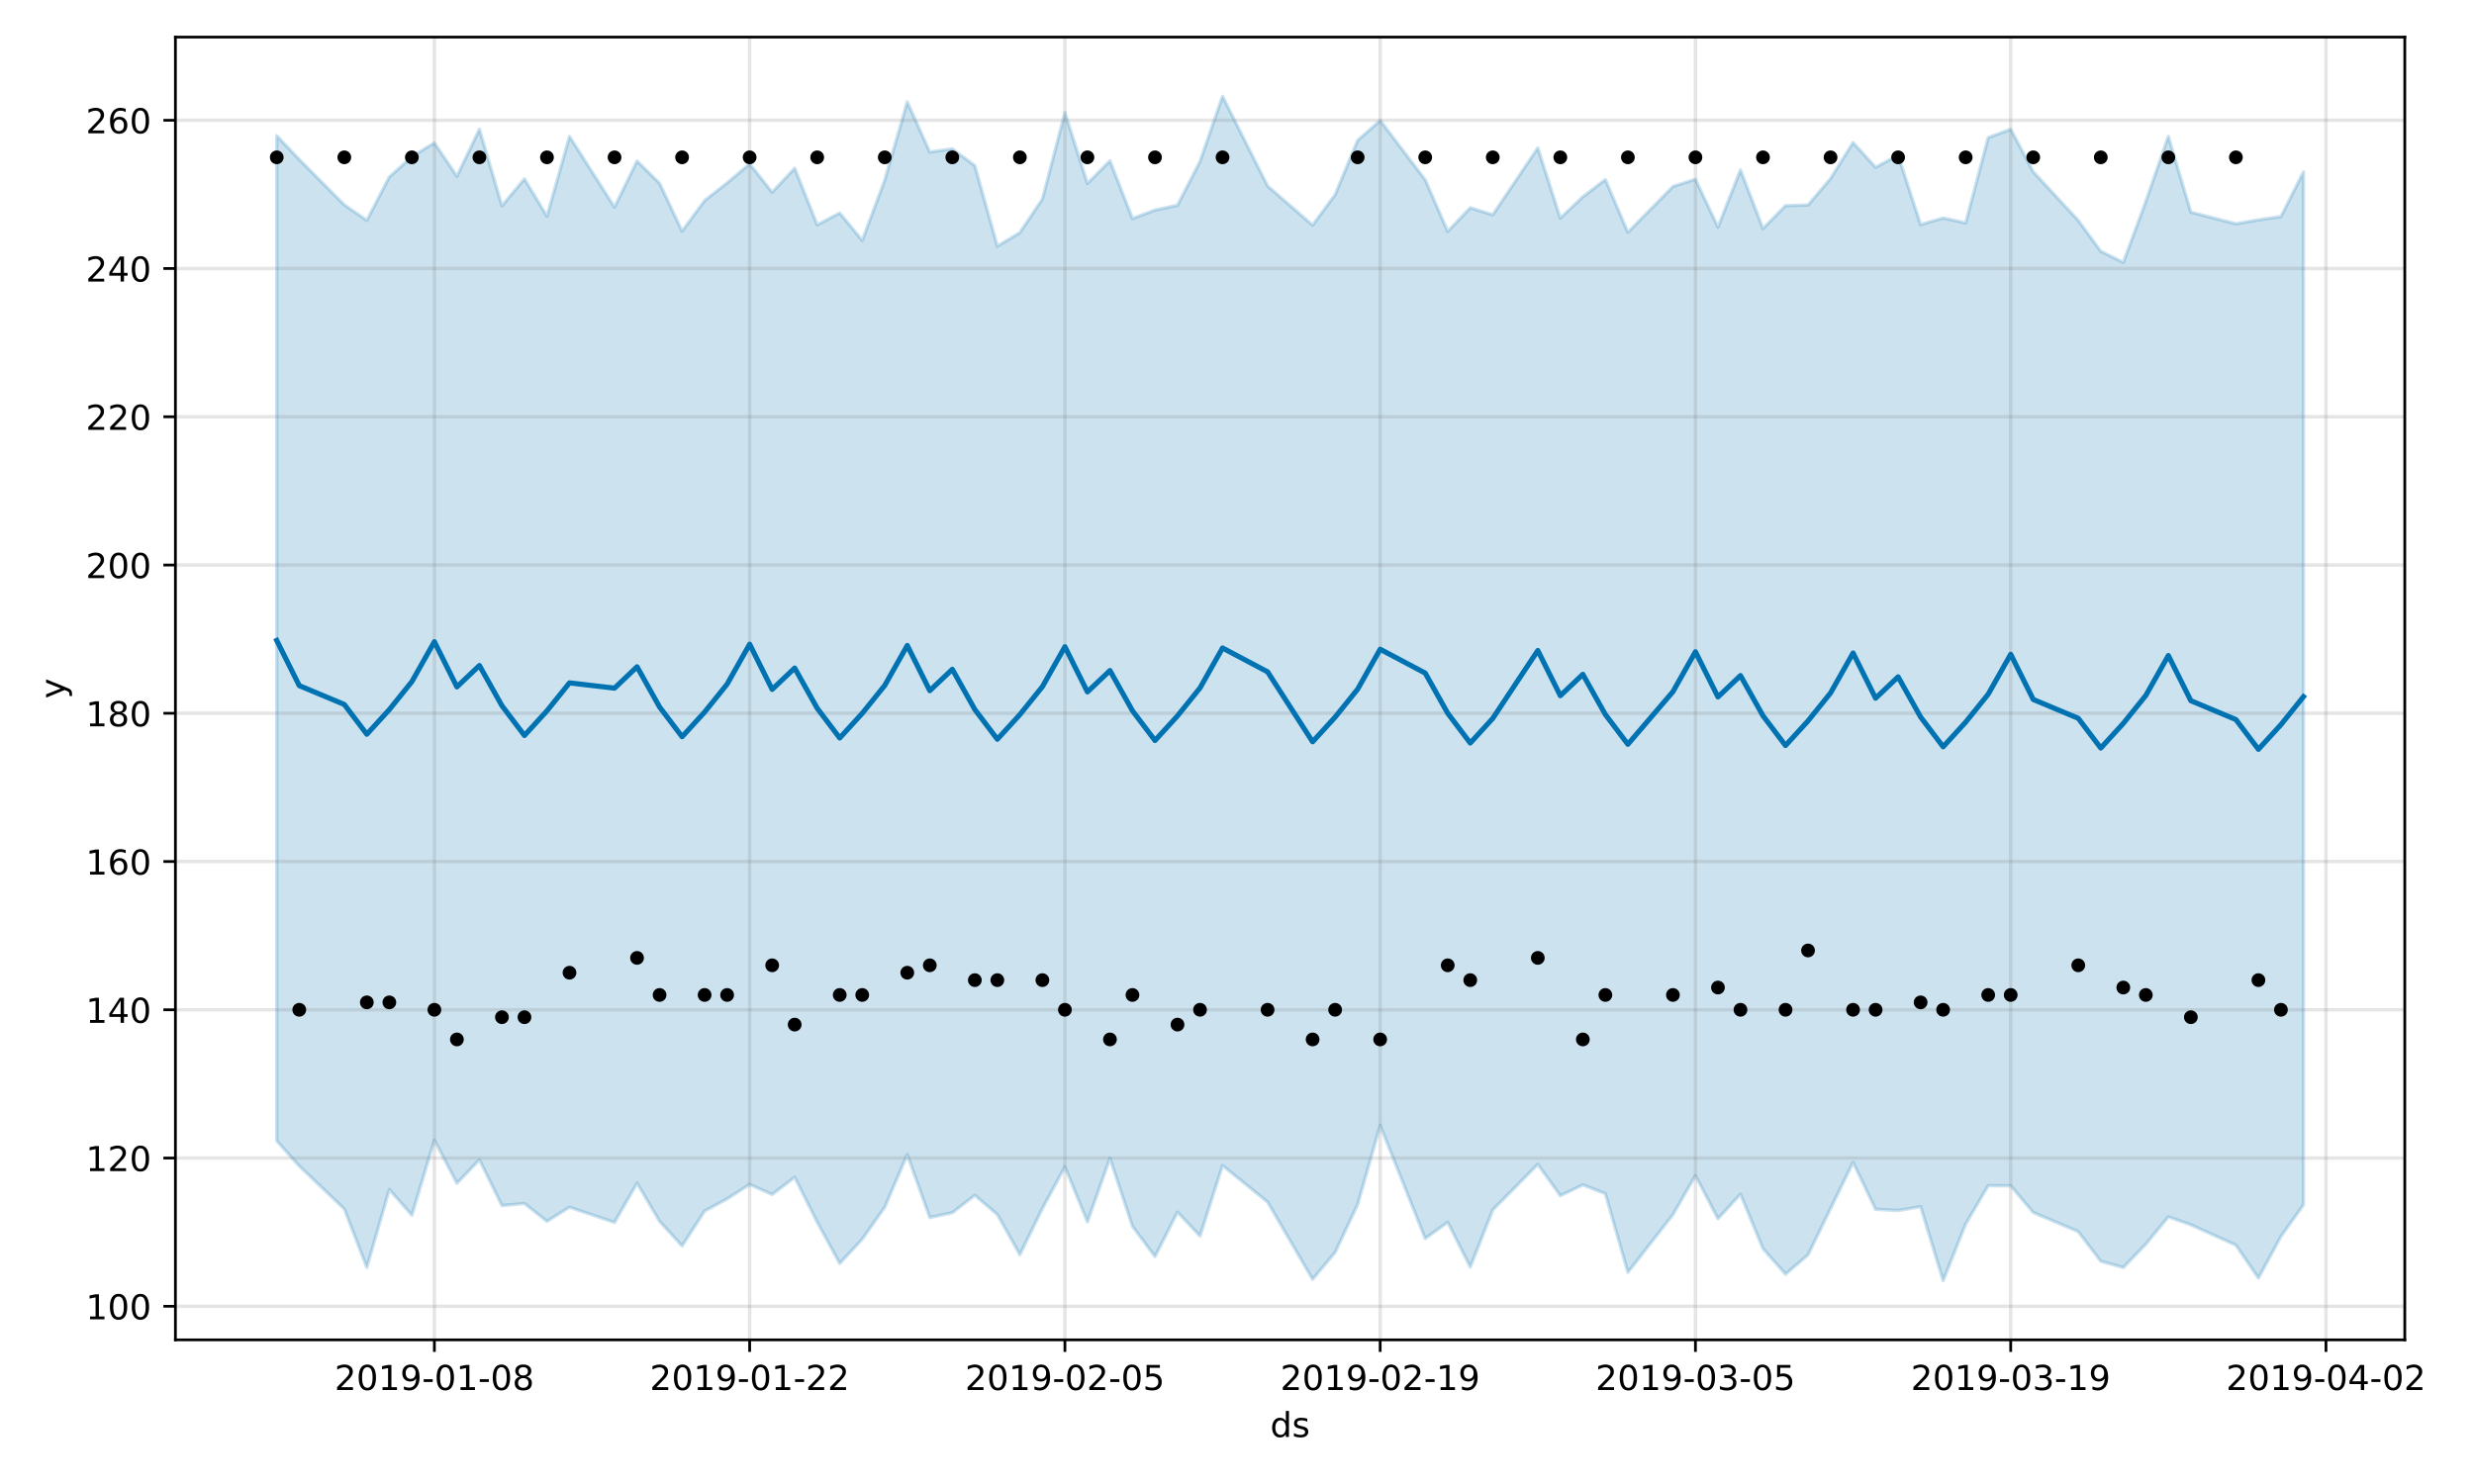 <?xml version="1.0" encoding="utf-8" standalone="no"?>
<!DOCTYPE svg PUBLIC "-//W3C//DTD SVG 1.1//EN"
  "http://www.w3.org/Graphics/SVG/1.1/DTD/svg11.dtd">
<!-- Created with matplotlib (https://matplotlib.org/) -->
<svg height="432pt" version="1.1" viewBox="0 0 720 432" width="720pt" xmlns="http://www.w3.org/2000/svg" xmlns:xlink="http://www.w3.org/1999/xlink">
 <defs>
  <style type="text/css">
*{stroke-linecap:butt;stroke-linejoin:round;}
  </style>
 </defs>
 <g id="figure_1">
  <g id="patch_1">
   <path d="M 0 432 
L 720 432 
L 720 0 
L 0 0 
z
" style="fill:#ffffff;"/>
  </g>
  <g id="axes_1">
   <g id="patch_2">
    <path d="M 51.05 390.04 
L 699.857 390.04 
L 699.857 10.8 
L 51.05 10.8 
z
" style="fill:#ffffff;"/>
   </g>
   <g id="PolyCollection_1">
    <defs>
     <path d="M 80.541 -392.495 
L 80.541 -99.893 
L 87.095 -92.545 
L 100.202 -80.066 
L 106.756 -63.06 
L 113.309 -85.729 
L 119.863 -78.26 
L 126.417 -100.1 
L 132.97 -87.547 
L 139.524 -94.365 
L 146.077 -81.045 
L 152.631 -81.657 
L 159.185 -76.457 
L 165.738 -80.578 
L 178.845 -76.141 
L 185.399 -87.583 
L 191.953 -76.481 
L 198.506 -69.295 
L 205.06 -79.455 
L 211.613 -83.002 
L 218.167 -87.207 
L 224.721 -84.283 
L 231.274 -89.284 
L 237.828 -76.233 
L 244.381 -64.208 
L 250.935 -71.266 
L 257.489 -80.587 
L 264.042 -95.9 
L 270.596 -77.565 
L 277.15 -78.978 
L 283.703 -84.048 
L 290.257 -78.44 
L 296.81 -66.756 
L 303.364 -80.203 
L 309.918 -92.337 
L 316.471 -76.326 
L 323.025 -94.825 
L 329.578 -75.013 
L 336.132 -66.214 
L 342.686 -79.136 
L 349.239 -72.193 
L 355.793 -92.711 
L 368.9 -82.081 
L 382.007 -59.584 
L 388.561 -67.42 
L 395.114 -81.375 
L 401.668 -104.381 
L 414.775 -71.479 
L 421.329 -76.189 
L 427.883 -63.154 
L 434.436 -79.779 
L 447.543 -93.043 
L 454.097 -83.931 
L 460.651 -87.073 
L 467.204 -84.515 
L 473.758 -61.613 
L 486.865 -78.402 
L 493.419 -89.785 
L 499.972 -77.213 
L 506.526 -84.372 
L 513.079 -68.492 
L 519.633 -61.089 
L 526.187 -66.695 
L 532.74 -80.175 
L 539.294 -93.616 
L 545.847 -79.971 
L 552.401 -79.607 
L 558.955 -80.736 
L 565.508 -59.198 
L 572.062 -75.683 
L 578.616 -86.835 
L 585.169 -86.808 
L 591.723 -79.039 
L 604.83 -73.462 
L 611.384 -64.85 
L 617.937 -63.025 
L 624.491 -69.815 
L 631.044 -77.768 
L 637.598 -75.457 
L 650.705 -69.531 
L 657.259 -59.948 
L 663.812 -72.059 
L 670.366 -81.255 
L 670.366 -381.941 
L 670.366 -381.941 
L 663.812 -368.948 
L 657.259 -367.995 
L 650.705 -366.852 
L 637.598 -370.237 
L 631.044 -392.292 
L 624.491 -373.338 
L 617.937 -355.598 
L 611.384 -358.849 
L 604.83 -367.83 
L 591.723 -382.006 
L 585.169 -394.385 
L 578.616 -391.923 
L 572.062 -367.107 
L 565.508 -368.545 
L 558.955 -366.618 
L 552.401 -386.802 
L 545.847 -383.293 
L 539.294 -390.494 
L 532.74 -380.025 
L 526.187 -372.329 
L 519.633 -372.128 
L 513.079 -365.449 
L 506.526 -382.518 
L 499.972 -365.88 
L 493.419 -379.82 
L 486.865 -377.698 
L 473.758 -364.359 
L 467.204 -379.716 
L 460.651 -374.71 
L 454.097 -368.493 
L 447.543 -388.938 
L 434.436 -369.476 
L 427.883 -371.522 
L 421.329 -364.626 
L 414.775 -379.664 
L 401.668 -396.911 
L 395.114 -391.15 
L 388.561 -375.341 
L 382.007 -366.457 
L 368.9 -377.87 
L 355.793 -403.962 
L 349.239 -385.03 
L 342.686 -372.243 
L 336.132 -370.864 
L 329.578 -368.374 
L 323.025 -385.183 
L 316.471 -378.602 
L 309.918 -399.228 
L 303.364 -374.056 
L 296.81 -364.29 
L 290.257 -360.33 
L 283.703 -383.78 
L 277.15 -388.66 
L 270.596 -387.74 
L 264.042 -402.338 
L 257.489 -379.569 
L 250.935 -362.001 
L 244.381 -369.995 
L 237.828 -366.553 
L 231.274 -383.035 
L 224.721 -376.029 
L 218.167 -384.298 
L 211.613 -378.745 
L 205.06 -373.622 
L 198.506 -364.709 
L 191.953 -378.656 
L 185.399 -385.117 
L 178.845 -371.693 
L 165.738 -392.277 
L 159.185 -369.05 
L 152.631 -379.921 
L 146.077 -372.088 
L 139.524 -394.367 
L 132.97 -380.698 
L 126.417 -390.42 
L 119.863 -386.382 
L 113.309 -380.489 
L 106.756 -367.85 
L 100.202 -372.371 
L 87.095 -385.57 
L 80.541 -392.495 
z
" id="m5773e38d10" style="stroke:#0072b2;stroke-opacity:0.2;"/>
    </defs>
    <g clip-path="url(#p123c75774b)">
     <use style="fill:#0072b2;fill-opacity:0.2;stroke:#0072b2;stroke-opacity:0.2;" x="0" xlink:href="#m5773e38d10" y="432"/>
    </g>
   </g>
   <g id="matplotlib.axis_1">
    <g id="xtick_1">
     <g id="line2d_1">
      <path clip-path="url(#p123c75774b)" d="M 126.417 390.04 
L 126.417 10.8 
" style="fill:none;stroke:#808080;stroke-linecap:square;stroke-opacity:0.2;"/>
     </g>
     <g id="line2d_2">
      <defs>
       <path d="M 0 0 
L 0 3.5 
" id="mc469ec4563" style="stroke:#000000;stroke-width:0.8;"/>
      </defs>
      <g>
       <use style="stroke:#000000;stroke-width:0.8;" x="126.417" xlink:href="#mc469ec4563" y="390.04"/>
      </g>
     </g>
     <g id="text_1">
      <!-- 2019-01-08 -->
      <defs>
       <path d="M 19.188 8.297 
L 53.609 8.297 
L 53.609 0 
L 7.328 0 
L 7.328 8.297 
Q 12.938 14.109 22.625 23.891 
Q 32.328 33.688 34.812 36.531 
Q 39.547 41.844 41.422 45.531 
Q 43.312 49.219 43.312 52.781 
Q 43.312 58.594 39.234 62.25 
Q 35.156 65.922 28.609 65.922 
Q 23.969 65.922 18.812 64.312 
Q 13.672 62.703 7.812 59.422 
L 7.812 69.391 
Q 13.766 71.781 18.938 73 
Q 24.125 74.219 28.422 74.219 
Q 39.75 74.219 46.484 68.547 
Q 53.219 62.891 53.219 53.422 
Q 53.219 48.922 51.531 44.891 
Q 49.859 40.875 45.406 35.406 
Q 44.188 33.984 37.641 27.219 
Q 31.109 20.453 19.188 8.297 
z
" id="DejaVuSans-50"/>
       <path d="M 31.781 66.406 
Q 24.172 66.406 20.328 58.906 
Q 16.5 51.422 16.5 36.375 
Q 16.5 21.391 20.328 13.891 
Q 24.172 6.391 31.781 6.391 
Q 39.453 6.391 43.281 13.891 
Q 47.125 21.391 47.125 36.375 
Q 47.125 51.422 43.281 58.906 
Q 39.453 66.406 31.781 66.406 
z
M 31.781 74.219 
Q 44.047 74.219 50.516 64.516 
Q 56.984 54.828 56.984 36.375 
Q 56.984 17.969 50.516 8.266 
Q 44.047 -1.422 31.781 -1.422 
Q 19.531 -1.422 13.062 8.266 
Q 6.594 17.969 6.594 36.375 
Q 6.594 54.828 13.062 64.516 
Q 19.531 74.219 31.781 74.219 
z
" id="DejaVuSans-48"/>
       <path d="M 12.406 8.297 
L 28.516 8.297 
L 28.516 63.922 
L 10.984 60.406 
L 10.984 69.391 
L 28.422 72.906 
L 38.281 72.906 
L 38.281 8.297 
L 54.391 8.297 
L 54.391 0 
L 12.406 0 
z
" id="DejaVuSans-49"/>
       <path d="M 10.984 1.516 
L 10.984 10.5 
Q 14.703 8.734 18.5 7.812 
Q 22.312 6.891 25.984 6.891 
Q 35.75 6.891 40.891 13.453 
Q 46.047 20.016 46.781 33.406 
Q 43.953 29.203 39.594 26.953 
Q 35.25 24.703 29.984 24.703 
Q 19.047 24.703 12.672 31.312 
Q 6.297 37.938 6.297 49.422 
Q 6.297 60.641 12.938 67.422 
Q 19.578 74.219 30.609 74.219 
Q 43.266 74.219 49.922 64.516 
Q 56.594 54.828 56.594 36.375 
Q 56.594 19.141 48.406 8.859 
Q 40.234 -1.422 26.422 -1.422 
Q 22.703 -1.422 18.891 -0.688 
Q 15.094 0.047 10.984 1.516 
z
M 30.609 32.422 
Q 37.25 32.422 41.125 36.953 
Q 45.016 41.5 45.016 49.422 
Q 45.016 57.281 41.125 61.844 
Q 37.25 66.406 30.609 66.406 
Q 23.969 66.406 20.094 61.844 
Q 16.219 57.281 16.219 49.422 
Q 16.219 41.5 20.094 36.953 
Q 23.969 32.422 30.609 32.422 
z
" id="DejaVuSans-57"/>
       <path d="M 4.891 31.391 
L 31.203 31.391 
L 31.203 23.391 
L 4.891 23.391 
z
" id="DejaVuSans-45"/>
       <path d="M 31.781 34.625 
Q 24.75 34.625 20.719 30.859 
Q 16.703 27.094 16.703 20.516 
Q 16.703 13.922 20.719 10.156 
Q 24.75 6.391 31.781 6.391 
Q 38.812 6.391 42.859 10.172 
Q 46.922 13.969 46.922 20.516 
Q 46.922 27.094 42.891 30.859 
Q 38.875 34.625 31.781 34.625 
z
M 21.922 38.812 
Q 15.578 40.375 12.031 44.719 
Q 8.5 49.078 8.5 55.328 
Q 8.5 64.062 14.719 69.141 
Q 20.953 74.219 31.781 74.219 
Q 42.672 74.219 48.875 69.141 
Q 55.078 64.062 55.078 55.328 
Q 55.078 49.078 51.531 44.719 
Q 48 40.375 41.703 38.812 
Q 48.828 37.156 52.797 32.312 
Q 56.781 27.484 56.781 20.516 
Q 56.781 9.906 50.312 4.234 
Q 43.844 -1.422 31.781 -1.422 
Q 19.734 -1.422 13.25 4.234 
Q 6.781 9.906 6.781 20.516 
Q 6.781 27.484 10.781 32.312 
Q 14.797 37.156 21.922 38.812 
z
M 18.312 54.391 
Q 18.312 48.734 21.844 45.562 
Q 25.391 42.391 31.781 42.391 
Q 38.141 42.391 41.719 45.562 
Q 45.312 48.734 45.312 54.391 
Q 45.312 60.062 41.719 63.234 
Q 38.141 66.406 31.781 66.406 
Q 25.391 66.406 21.844 63.234 
Q 18.312 60.062 18.312 54.391 
z
" id="DejaVuSans-56"/>
      </defs>
      <g transform="translate(97.359 404.638)scale(0.1 -0.1)">
       <use xlink:href="#DejaVuSans-50"/>
       <use x="63.623" xlink:href="#DejaVuSans-48"/>
       <use x="127.246" xlink:href="#DejaVuSans-49"/>
       <use x="190.869" xlink:href="#DejaVuSans-57"/>
       <use x="254.492" xlink:href="#DejaVuSans-45"/>
       <use x="290.576" xlink:href="#DejaVuSans-48"/>
       <use x="354.199" xlink:href="#DejaVuSans-49"/>
       <use x="417.822" xlink:href="#DejaVuSans-45"/>
       <use x="453.906" xlink:href="#DejaVuSans-48"/>
       <use x="517.529" xlink:href="#DejaVuSans-56"/>
      </g>
     </g>
    </g>
    <g id="xtick_2">
     <g id="line2d_3">
      <path clip-path="url(#p123c75774b)" d="M 218.167 390.04 
L 218.167 10.8 
" style="fill:none;stroke:#808080;stroke-linecap:square;stroke-opacity:0.2;"/>
     </g>
     <g id="line2d_4">
      <g>
       <use style="stroke:#000000;stroke-width:0.8;" x="218.167" xlink:href="#mc469ec4563" y="390.04"/>
      </g>
     </g>
     <g id="text_2">
      <!-- 2019-01-22 -->
      <g transform="translate(189.109 404.638)scale(0.1 -0.1)">
       <use xlink:href="#DejaVuSans-50"/>
       <use x="63.623" xlink:href="#DejaVuSans-48"/>
       <use x="127.246" xlink:href="#DejaVuSans-49"/>
       <use x="190.869" xlink:href="#DejaVuSans-57"/>
       <use x="254.492" xlink:href="#DejaVuSans-45"/>
       <use x="290.576" xlink:href="#DejaVuSans-48"/>
       <use x="354.199" xlink:href="#DejaVuSans-49"/>
       <use x="417.822" xlink:href="#DejaVuSans-45"/>
       <use x="453.906" xlink:href="#DejaVuSans-50"/>
       <use x="517.529" xlink:href="#DejaVuSans-50"/>
      </g>
     </g>
    </g>
    <g id="xtick_3">
     <g id="line2d_5">
      <path clip-path="url(#p123c75774b)" d="M 309.918 390.04 
L 309.918 10.8 
" style="fill:none;stroke:#808080;stroke-linecap:square;stroke-opacity:0.2;"/>
     </g>
     <g id="line2d_6">
      <g>
       <use style="stroke:#000000;stroke-width:0.8;" x="309.918" xlink:href="#mc469ec4563" y="390.04"/>
      </g>
     </g>
     <g id="text_3">
      <!-- 2019-02-05 -->
      <defs>
       <path d="M 10.797 72.906 
L 49.516 72.906 
L 49.516 64.594 
L 19.828 64.594 
L 19.828 46.734 
Q 21.969 47.469 24.109 47.828 
Q 26.266 48.188 28.422 48.188 
Q 40.625 48.188 47.75 41.5 
Q 54.891 34.812 54.891 23.391 
Q 54.891 11.625 47.562 5.094 
Q 40.234 -1.422 26.906 -1.422 
Q 22.312 -1.422 17.547 -0.641 
Q 12.797 0.141 7.719 1.703 
L 7.719 11.625 
Q 12.109 9.234 16.797 8.062 
Q 21.484 6.891 26.703 6.891 
Q 35.156 6.891 40.078 11.328 
Q 45.016 15.766 45.016 23.391 
Q 45.016 31 40.078 35.438 
Q 35.156 39.891 26.703 39.891 
Q 22.75 39.891 18.812 39.016 
Q 14.891 38.141 10.797 36.281 
z
" id="DejaVuSans-53"/>
      </defs>
      <g transform="translate(280.86 404.638)scale(0.1 -0.1)">
       <use xlink:href="#DejaVuSans-50"/>
       <use x="63.623" xlink:href="#DejaVuSans-48"/>
       <use x="127.246" xlink:href="#DejaVuSans-49"/>
       <use x="190.869" xlink:href="#DejaVuSans-57"/>
       <use x="254.492" xlink:href="#DejaVuSans-45"/>
       <use x="290.576" xlink:href="#DejaVuSans-48"/>
       <use x="354.199" xlink:href="#DejaVuSans-50"/>
       <use x="417.822" xlink:href="#DejaVuSans-45"/>
       <use x="453.906" xlink:href="#DejaVuSans-48"/>
       <use x="517.529" xlink:href="#DejaVuSans-53"/>
      </g>
     </g>
    </g>
    <g id="xtick_4">
     <g id="line2d_7">
      <path clip-path="url(#p123c75774b)" d="M 401.668 390.04 
L 401.668 10.8 
" style="fill:none;stroke:#808080;stroke-linecap:square;stroke-opacity:0.2;"/>
     </g>
     <g id="line2d_8">
      <g>
       <use style="stroke:#000000;stroke-width:0.8;" x="401.668" xlink:href="#mc469ec4563" y="390.04"/>
      </g>
     </g>
     <g id="text_4">
      <!-- 2019-02-19 -->
      <g transform="translate(372.61 404.638)scale(0.1 -0.1)">
       <use xlink:href="#DejaVuSans-50"/>
       <use x="63.623" xlink:href="#DejaVuSans-48"/>
       <use x="127.246" xlink:href="#DejaVuSans-49"/>
       <use x="190.869" xlink:href="#DejaVuSans-57"/>
       <use x="254.492" xlink:href="#DejaVuSans-45"/>
       <use x="290.576" xlink:href="#DejaVuSans-48"/>
       <use x="354.199" xlink:href="#DejaVuSans-50"/>
       <use x="417.822" xlink:href="#DejaVuSans-45"/>
       <use x="453.906" xlink:href="#DejaVuSans-49"/>
       <use x="517.529" xlink:href="#DejaVuSans-57"/>
      </g>
     </g>
    </g>
    <g id="xtick_5">
     <g id="line2d_9">
      <path clip-path="url(#p123c75774b)" d="M 493.419 390.04 
L 493.419 10.8 
" style="fill:none;stroke:#808080;stroke-linecap:square;stroke-opacity:0.2;"/>
     </g>
     <g id="line2d_10">
      <g>
       <use style="stroke:#000000;stroke-width:0.8;" x="493.419" xlink:href="#mc469ec4563" y="390.04"/>
      </g>
     </g>
     <g id="text_5">
      <!-- 2019-03-05 -->
      <defs>
       <path d="M 40.578 39.312 
Q 47.656 37.797 51.625 33 
Q 55.609 28.219 55.609 21.188 
Q 55.609 10.406 48.188 4.484 
Q 40.766 -1.422 27.094 -1.422 
Q 22.516 -1.422 17.656 -0.516 
Q 12.797 0.391 7.625 2.203 
L 7.625 11.719 
Q 11.719 9.328 16.594 8.109 
Q 21.484 6.891 26.812 6.891 
Q 36.078 6.891 40.938 10.547 
Q 45.797 14.203 45.797 21.188 
Q 45.797 27.641 41.281 31.266 
Q 36.766 34.906 28.719 34.906 
L 20.219 34.906 
L 20.219 43.016 
L 29.109 43.016 
Q 36.375 43.016 40.234 45.922 
Q 44.094 48.828 44.094 54.297 
Q 44.094 59.906 40.109 62.906 
Q 36.141 65.922 28.719 65.922 
Q 24.656 65.922 20.016 65.031 
Q 15.375 64.156 9.812 62.312 
L 9.812 71.094 
Q 15.438 72.656 20.344 73.438 
Q 25.25 74.219 29.594 74.219 
Q 40.828 74.219 47.359 69.109 
Q 53.906 64.016 53.906 55.328 
Q 53.906 49.266 50.438 45.094 
Q 46.969 40.922 40.578 39.312 
z
" id="DejaVuSans-51"/>
      </defs>
      <g transform="translate(464.361 404.638)scale(0.1 -0.1)">
       <use xlink:href="#DejaVuSans-50"/>
       <use x="63.623" xlink:href="#DejaVuSans-48"/>
       <use x="127.246" xlink:href="#DejaVuSans-49"/>
       <use x="190.869" xlink:href="#DejaVuSans-57"/>
       <use x="254.492" xlink:href="#DejaVuSans-45"/>
       <use x="290.576" xlink:href="#DejaVuSans-48"/>
       <use x="354.199" xlink:href="#DejaVuSans-51"/>
       <use x="417.822" xlink:href="#DejaVuSans-45"/>
       <use x="453.906" xlink:href="#DejaVuSans-48"/>
       <use x="517.529" xlink:href="#DejaVuSans-53"/>
      </g>
     </g>
    </g>
    <g id="xtick_6">
     <g id="line2d_11">
      <path clip-path="url(#p123c75774b)" d="M 585.169 390.04 
L 585.169 10.8 
" style="fill:none;stroke:#808080;stroke-linecap:square;stroke-opacity:0.2;"/>
     </g>
     <g id="line2d_12">
      <g>
       <use style="stroke:#000000;stroke-width:0.8;" x="585.169" xlink:href="#mc469ec4563" y="390.04"/>
      </g>
     </g>
     <g id="text_6">
      <!-- 2019-03-19 -->
      <g transform="translate(556.111 404.638)scale(0.1 -0.1)">
       <use xlink:href="#DejaVuSans-50"/>
       <use x="63.623" xlink:href="#DejaVuSans-48"/>
       <use x="127.246" xlink:href="#DejaVuSans-49"/>
       <use x="190.869" xlink:href="#DejaVuSans-57"/>
       <use x="254.492" xlink:href="#DejaVuSans-45"/>
       <use x="290.576" xlink:href="#DejaVuSans-48"/>
       <use x="354.199" xlink:href="#DejaVuSans-51"/>
       <use x="417.822" xlink:href="#DejaVuSans-45"/>
       <use x="453.906" xlink:href="#DejaVuSans-49"/>
       <use x="517.529" xlink:href="#DejaVuSans-57"/>
      </g>
     </g>
    </g>
    <g id="xtick_7">
     <g id="line2d_13">
      <path clip-path="url(#p123c75774b)" d="M 676.92 390.04 
L 676.92 10.8 
" style="fill:none;stroke:#808080;stroke-linecap:square;stroke-opacity:0.2;"/>
     </g>
     <g id="line2d_14">
      <g>
       <use style="stroke:#000000;stroke-width:0.8;" x="676.92" xlink:href="#mc469ec4563" y="390.04"/>
      </g>
     </g>
     <g id="text_7">
      <!-- 2019-04-02 -->
      <defs>
       <path d="M 37.797 64.312 
L 12.891 25.391 
L 37.797 25.391 
z
M 35.203 72.906 
L 47.609 72.906 
L 47.609 25.391 
L 58.016 25.391 
L 58.016 17.188 
L 47.609 17.188 
L 47.609 0 
L 37.797 0 
L 37.797 17.188 
L 4.891 17.188 
L 4.891 26.703 
z
" id="DejaVuSans-52"/>
      </defs>
      <g transform="translate(647.862 404.638)scale(0.1 -0.1)">
       <use xlink:href="#DejaVuSans-50"/>
       <use x="63.623" xlink:href="#DejaVuSans-48"/>
       <use x="127.246" xlink:href="#DejaVuSans-49"/>
       <use x="190.869" xlink:href="#DejaVuSans-57"/>
       <use x="254.492" xlink:href="#DejaVuSans-45"/>
       <use x="290.576" xlink:href="#DejaVuSans-48"/>
       <use x="354.199" xlink:href="#DejaVuSans-52"/>
       <use x="417.822" xlink:href="#DejaVuSans-45"/>
       <use x="453.906" xlink:href="#DejaVuSans-48"/>
       <use x="517.529" xlink:href="#DejaVuSans-50"/>
      </g>
     </g>
    </g>
    <g id="text_8">
     <!-- ds -->
     <defs>
      <path d="M 45.406 46.391 
L 45.406 75.984 
L 54.391 75.984 
L 54.391 0 
L 45.406 0 
L 45.406 8.203 
Q 42.578 3.328 38.25 0.953 
Q 33.938 -1.422 27.875 -1.422 
Q 17.969 -1.422 11.734 6.484 
Q 5.516 14.406 5.516 27.297 
Q 5.516 40.188 11.734 48.094 
Q 17.969 56 27.875 56 
Q 33.938 56 38.25 53.625 
Q 42.578 51.266 45.406 46.391 
z
M 14.797 27.297 
Q 14.797 17.391 18.875 11.75 
Q 22.953 6.109 30.078 6.109 
Q 37.203 6.109 41.297 11.75 
Q 45.406 17.391 45.406 27.297 
Q 45.406 37.203 41.297 42.844 
Q 37.203 48.484 30.078 48.484 
Q 22.953 48.484 18.875 42.844 
Q 14.797 37.203 14.797 27.297 
z
" id="DejaVuSans-100"/>
      <path d="M 44.281 53.078 
L 44.281 44.578 
Q 40.484 46.531 36.375 47.5 
Q 32.281 48.484 27.875 48.484 
Q 21.188 48.484 17.844 46.438 
Q 14.5 44.391 14.5 40.281 
Q 14.5 37.156 16.891 35.375 
Q 19.281 33.594 26.516 31.984 
L 29.594 31.297 
Q 39.156 29.25 43.188 25.516 
Q 47.219 21.781 47.219 15.094 
Q 47.219 7.469 41.188 3.016 
Q 35.156 -1.422 24.609 -1.422 
Q 20.219 -1.422 15.453 -0.562 
Q 10.688 0.297 5.422 2 
L 5.422 11.281 
Q 10.406 8.688 15.234 7.391 
Q 20.062 6.109 24.812 6.109 
Q 31.156 6.109 34.562 8.281 
Q 37.984 10.453 37.984 14.406 
Q 37.984 18.062 35.516 20.016 
Q 33.062 21.969 24.703 23.781 
L 21.578 24.516 
Q 13.234 26.266 9.516 29.906 
Q 5.812 33.547 5.812 39.891 
Q 5.812 47.609 11.281 51.797 
Q 16.75 56 26.812 56 
Q 31.781 56 36.172 55.266 
Q 40.578 54.547 44.281 53.078 
z
" id="DejaVuSans-115"/>
     </defs>
     <g transform="translate(369.675 418.317)scale(0.1 -0.1)">
      <use xlink:href="#DejaVuSans-100"/>
      <use x="63.477" xlink:href="#DejaVuSans-115"/>
     </g>
    </g>
   </g>
   <g id="matplotlib.axis_2">
    <g id="ytick_1">
     <g id="line2d_15">
      <path clip-path="url(#p123c75774b)" d="M 51.05 380.266 
L 699.857 380.266 
" style="fill:none;stroke:#808080;stroke-linecap:square;stroke-opacity:0.2;"/>
     </g>
     <g id="line2d_16">
      <defs>
       <path d="M 0 0 
L -3.5 0 
" id="m48a3d04764" style="stroke:#000000;stroke-width:0.8;"/>
      </defs>
      <g>
       <use style="stroke:#000000;stroke-width:0.8;" x="51.05" xlink:href="#m48a3d04764" y="380.266"/>
      </g>
     </g>
     <g id="text_9">
      <!-- 100 -->
      <g transform="translate(24.962 384.066)scale(0.1 -0.1)">
       <use xlink:href="#DejaVuSans-49"/>
       <use x="63.623" xlink:href="#DejaVuSans-48"/>
       <use x="127.246" xlink:href="#DejaVuSans-48"/>
      </g>
     </g>
    </g>
    <g id="ytick_2">
     <g id="line2d_17">
      <path clip-path="url(#p123c75774b)" d="M 51.05 337.109 
L 699.857 337.109 
" style="fill:none;stroke:#808080;stroke-linecap:square;stroke-opacity:0.2;"/>
     </g>
     <g id="line2d_18">
      <g>
       <use style="stroke:#000000;stroke-width:0.8;" x="51.05" xlink:href="#m48a3d04764" y="337.109"/>
      </g>
     </g>
     <g id="text_10">
      <!-- 120 -->
      <g transform="translate(24.962 340.909)scale(0.1 -0.1)">
       <use xlink:href="#DejaVuSans-49"/>
       <use x="63.623" xlink:href="#DejaVuSans-50"/>
       <use x="127.246" xlink:href="#DejaVuSans-48"/>
      </g>
     </g>
    </g>
    <g id="ytick_3">
     <g id="line2d_19">
      <path clip-path="url(#p123c75774b)" d="M 51.05 293.952 
L 699.857 293.952 
" style="fill:none;stroke:#808080;stroke-linecap:square;stroke-opacity:0.2;"/>
     </g>
     <g id="line2d_20">
      <g>
       <use style="stroke:#000000;stroke-width:0.8;" x="51.05" xlink:href="#m48a3d04764" y="293.952"/>
      </g>
     </g>
     <g id="text_11">
      <!-- 140 -->
      <g transform="translate(24.962 297.751)scale(0.1 -0.1)">
       <use xlink:href="#DejaVuSans-49"/>
       <use x="63.623" xlink:href="#DejaVuSans-52"/>
       <use x="127.246" xlink:href="#DejaVuSans-48"/>
      </g>
     </g>
    </g>
    <g id="ytick_4">
     <g id="line2d_21">
      <path clip-path="url(#p123c75774b)" d="M 51.05 250.795 
L 699.857 250.795 
" style="fill:none;stroke:#808080;stroke-linecap:square;stroke-opacity:0.2;"/>
     </g>
     <g id="line2d_22">
      <g>
       <use style="stroke:#000000;stroke-width:0.8;" x="51.05" xlink:href="#m48a3d04764" y="250.795"/>
      </g>
     </g>
     <g id="text_12">
      <!-- 160 -->
      <defs>
       <path d="M 33.016 40.375 
Q 26.375 40.375 22.484 35.828 
Q 18.609 31.297 18.609 23.391 
Q 18.609 15.531 22.484 10.953 
Q 26.375 6.391 33.016 6.391 
Q 39.656 6.391 43.531 10.953 
Q 47.406 15.531 47.406 23.391 
Q 47.406 31.297 43.531 35.828 
Q 39.656 40.375 33.016 40.375 
z
M 52.594 71.297 
L 52.594 62.312 
Q 48.875 64.062 45.094 64.984 
Q 41.312 65.922 37.594 65.922 
Q 27.828 65.922 22.672 59.328 
Q 17.531 52.734 16.797 39.406 
Q 19.672 43.656 24.016 45.922 
Q 28.375 48.188 33.594 48.188 
Q 44.578 48.188 50.953 41.516 
Q 57.328 34.859 57.328 23.391 
Q 57.328 12.156 50.688 5.359 
Q 44.047 -1.422 33.016 -1.422 
Q 20.359 -1.422 13.672 8.266 
Q 6.984 17.969 6.984 36.375 
Q 6.984 53.656 15.188 63.938 
Q 23.391 74.219 37.203 74.219 
Q 40.922 74.219 44.703 73.484 
Q 48.484 72.75 52.594 71.297 
z
" id="DejaVuSans-54"/>
      </defs>
      <g transform="translate(24.962 254.594)scale(0.1 -0.1)">
       <use xlink:href="#DejaVuSans-49"/>
       <use x="63.623" xlink:href="#DejaVuSans-54"/>
       <use x="127.246" xlink:href="#DejaVuSans-48"/>
      </g>
     </g>
    </g>
    <g id="ytick_5">
     <g id="line2d_23">
      <path clip-path="url(#p123c75774b)" d="M 51.05 207.638 
L 699.857 207.638 
" style="fill:none;stroke:#808080;stroke-linecap:square;stroke-opacity:0.2;"/>
     </g>
     <g id="line2d_24">
      <g>
       <use style="stroke:#000000;stroke-width:0.8;" x="51.05" xlink:href="#m48a3d04764" y="207.638"/>
      </g>
     </g>
     <g id="text_13">
      <!-- 180 -->
      <g transform="translate(24.962 211.437)scale(0.1 -0.1)">
       <use xlink:href="#DejaVuSans-49"/>
       <use x="63.623" xlink:href="#DejaVuSans-56"/>
       <use x="127.246" xlink:href="#DejaVuSans-48"/>
      </g>
     </g>
    </g>
    <g id="ytick_6">
     <g id="line2d_25">
      <path clip-path="url(#p123c75774b)" d="M 51.05 164.481 
L 699.857 164.481 
" style="fill:none;stroke:#808080;stroke-linecap:square;stroke-opacity:0.2;"/>
     </g>
     <g id="line2d_26">
      <g>
       <use style="stroke:#000000;stroke-width:0.8;" x="51.05" xlink:href="#m48a3d04764" y="164.481"/>
      </g>
     </g>
     <g id="text_14">
      <!-- 200 -->
      <g transform="translate(24.962 168.28)scale(0.1 -0.1)">
       <use xlink:href="#DejaVuSans-50"/>
       <use x="63.623" xlink:href="#DejaVuSans-48"/>
       <use x="127.246" xlink:href="#DejaVuSans-48"/>
      </g>
     </g>
    </g>
    <g id="ytick_7">
     <g id="line2d_27">
      <path clip-path="url(#p123c75774b)" d="M 51.05 121.324 
L 699.857 121.324 
" style="fill:none;stroke:#808080;stroke-linecap:square;stroke-opacity:0.2;"/>
     </g>
     <g id="line2d_28">
      <g>
       <use style="stroke:#000000;stroke-width:0.8;" x="51.05" xlink:href="#m48a3d04764" y="121.324"/>
      </g>
     </g>
     <g id="text_15">
      <!-- 220 -->
      <g transform="translate(24.962 125.123)scale(0.1 -0.1)">
       <use xlink:href="#DejaVuSans-50"/>
       <use x="63.623" xlink:href="#DejaVuSans-50"/>
       <use x="127.246" xlink:href="#DejaVuSans-48"/>
      </g>
     </g>
    </g>
    <g id="ytick_8">
     <g id="line2d_29">
      <path clip-path="url(#p123c75774b)" d="M 51.05 78.167 
L 699.857 78.167 
" style="fill:none;stroke:#808080;stroke-linecap:square;stroke-opacity:0.2;"/>
     </g>
     <g id="line2d_30">
      <g>
       <use style="stroke:#000000;stroke-width:0.8;" x="51.05" xlink:href="#m48a3d04764" y="78.167"/>
      </g>
     </g>
     <g id="text_16">
      <!-- 240 -->
      <g transform="translate(24.962 81.966)scale(0.1 -0.1)">
       <use xlink:href="#DejaVuSans-50"/>
       <use x="63.623" xlink:href="#DejaVuSans-52"/>
       <use x="127.246" xlink:href="#DejaVuSans-48"/>
      </g>
     </g>
    </g>
    <g id="ytick_9">
     <g id="line2d_31">
      <path clip-path="url(#p123c75774b)" d="M 51.05 35.01 
L 699.857 35.01 
" style="fill:none;stroke:#808080;stroke-linecap:square;stroke-opacity:0.2;"/>
     </g>
     <g id="line2d_32">
      <g>
       <use style="stroke:#000000;stroke-width:0.8;" x="51.05" xlink:href="#m48a3d04764" y="35.01"/>
      </g>
     </g>
     <g id="text_17">
      <!-- 260 -->
      <g transform="translate(24.962 38.809)scale(0.1 -0.1)">
       <use xlink:href="#DejaVuSans-50"/>
       <use x="63.623" xlink:href="#DejaVuSans-54"/>
       <use x="127.246" xlink:href="#DejaVuSans-48"/>
      </g>
     </g>
    </g>
    <g id="text_18">
     <!-- y -->
     <defs>
      <path d="M 32.172 -5.078 
Q 28.375 -14.844 24.75 -17.812 
Q 21.141 -20.797 15.094 -20.797 
L 7.906 -20.797 
L 7.906 -13.281 
L 13.188 -13.281 
Q 16.891 -13.281 18.938 -11.516 
Q 21 -9.766 23.484 -3.219 
L 25.094 0.875 
L 2.984 54.688 
L 12.5 54.688 
L 29.594 11.922 
L 46.688 54.688 
L 56.203 54.688 
z
" id="DejaVuSans-121"/>
     </defs>
     <g transform="translate(18.883 203.379)rotate(-90)scale(0.1 -0.1)">
      <use xlink:href="#DejaVuSans-121"/>
     </g>
    </g>
   </g>
   <g id="line2d_33">
    <defs>
     <path d="M 0 1.5 
C 0.398 1.5 0.779 1.342 1.061 1.061 
C 1.342 0.779 1.5 0.398 1.5 0 
C 1.5 -0.398 1.342 -0.779 1.061 -1.061 
C 0.779 -1.342 0.398 -1.5 0 -1.5 
C -0.398 -1.5 -0.779 -1.342 -1.061 -1.061 
C -1.342 -0.779 -1.5 -0.398 -1.5 0 
C -1.5 0.398 -1.342 0.779 -1.061 1.061 
C -0.779 1.342 -0.398 1.5 0 1.5 
z
" id="mff245e5152" style="stroke:#000000;"/>
    </defs>
    <g clip-path="url(#p123c75774b)">
     <use style="stroke:#000000;" x="80.541" xlink:href="#mff245e5152" y="45.799"/>
     <use style="stroke:#000000;" x="87.095" xlink:href="#mff245e5152" y="293.952"/>
     <use style="stroke:#000000;" x="100.202" xlink:href="#mff245e5152" y="45.799"/>
     <use style="stroke:#000000;" x="106.756" xlink:href="#mff245e5152" y="291.794"/>
     <use style="stroke:#000000;" x="113.309" xlink:href="#mff245e5152" y="291.794"/>
     <use style="stroke:#000000;" x="119.863" xlink:href="#mff245e5152" y="45.799"/>
     <use style="stroke:#000000;" x="126.417" xlink:href="#mff245e5152" y="293.952"/>
     <use style="stroke:#000000;" x="132.97" xlink:href="#mff245e5152" y="302.584"/>
     <use style="stroke:#000000;" x="139.524" xlink:href="#mff245e5152" y="45.799"/>
     <use style="stroke:#000000;" x="146.077" xlink:href="#mff245e5152" y="296.11"/>
     <use style="stroke:#000000;" x="152.631" xlink:href="#mff245e5152" y="296.11"/>
     <use style="stroke:#000000;" x="159.185" xlink:href="#mff245e5152" y="45.799"/>
     <use style="stroke:#000000;" x="165.738" xlink:href="#mff245e5152" y="283.163"/>
     <use style="stroke:#000000;" x="178.845" xlink:href="#mff245e5152" y="45.799"/>
     <use style="stroke:#000000;" x="185.399" xlink:href="#mff245e5152" y="278.847"/>
     <use style="stroke:#000000;" x="191.953" xlink:href="#mff245e5152" y="289.636"/>
     <use style="stroke:#000000;" x="198.506" xlink:href="#mff245e5152" y="45.799"/>
     <use style="stroke:#000000;" x="205.06" xlink:href="#mff245e5152" y="289.636"/>
     <use style="stroke:#000000;" x="211.613" xlink:href="#mff245e5152" y="289.636"/>
     <use style="stroke:#000000;" x="218.167" xlink:href="#mff245e5152" y="45.799"/>
     <use style="stroke:#000000;" x="224.721" xlink:href="#mff245e5152" y="281.005"/>
     <use style="stroke:#000000;" x="231.274" xlink:href="#mff245e5152" y="298.268"/>
     <use style="stroke:#000000;" x="237.828" xlink:href="#mff245e5152" y="45.799"/>
     <use style="stroke:#000000;" x="244.381" xlink:href="#mff245e5152" y="289.636"/>
     <use style="stroke:#000000;" x="250.935" xlink:href="#mff245e5152" y="289.636"/>
     <use style="stroke:#000000;" x="257.489" xlink:href="#mff245e5152" y="45.799"/>
     <use style="stroke:#000000;" x="264.042" xlink:href="#mff245e5152" y="283.163"/>
     <use style="stroke:#000000;" x="270.596" xlink:href="#mff245e5152" y="281.005"/>
     <use style="stroke:#000000;" x="277.15" xlink:href="#mff245e5152" y="45.799"/>
     <use style="stroke:#000000;" x="283.703" xlink:href="#mff245e5152" y="285.321"/>
     <use style="stroke:#000000;" x="290.257" xlink:href="#mff245e5152" y="285.321"/>
     <use style="stroke:#000000;" x="296.81" xlink:href="#mff245e5152" y="45.799"/>
     <use style="stroke:#000000;" x="303.364" xlink:href="#mff245e5152" y="285.321"/>
     <use style="stroke:#000000;" x="309.918" xlink:href="#mff245e5152" y="293.952"/>
     <use style="stroke:#000000;" x="316.471" xlink:href="#mff245e5152" y="45.799"/>
     <use style="stroke:#000000;" x="323.025" xlink:href="#mff245e5152" y="302.584"/>
     <use style="stroke:#000000;" x="329.578" xlink:href="#mff245e5152" y="289.636"/>
     <use style="stroke:#000000;" x="336.132" xlink:href="#mff245e5152" y="45.799"/>
     <use style="stroke:#000000;" x="342.686" xlink:href="#mff245e5152" y="298.268"/>
     <use style="stroke:#000000;" x="349.239" xlink:href="#mff245e5152" y="293.952"/>
     <use style="stroke:#000000;" x="355.793" xlink:href="#mff245e5152" y="45.799"/>
     <use style="stroke:#000000;" x="368.9" xlink:href="#mff245e5152" y="293.952"/>
     <use style="stroke:#000000;" x="382.007" xlink:href="#mff245e5152" y="302.584"/>
     <use style="stroke:#000000;" x="388.561" xlink:href="#mff245e5152" y="293.952"/>
     <use style="stroke:#000000;" x="395.114" xlink:href="#mff245e5152" y="45.799"/>
     <use style="stroke:#000000;" x="401.668" xlink:href="#mff245e5152" y="302.584"/>
     <use style="stroke:#000000;" x="414.775" xlink:href="#mff245e5152" y="45.799"/>
     <use style="stroke:#000000;" x="421.329" xlink:href="#mff245e5152" y="281.005"/>
     <use style="stroke:#000000;" x="427.883" xlink:href="#mff245e5152" y="285.321"/>
     <use style="stroke:#000000;" x="434.436" xlink:href="#mff245e5152" y="45.799"/>
     <use style="stroke:#000000;" x="447.543" xlink:href="#mff245e5152" y="278.847"/>
     <use style="stroke:#000000;" x="454.097" xlink:href="#mff245e5152" y="45.799"/>
     <use style="stroke:#000000;" x="460.651" xlink:href="#mff245e5152" y="302.584"/>
     <use style="stroke:#000000;" x="467.204" xlink:href="#mff245e5152" y="289.636"/>
     <use style="stroke:#000000;" x="473.758" xlink:href="#mff245e5152" y="45.799"/>
     <use style="stroke:#000000;" x="486.865" xlink:href="#mff245e5152" y="289.636"/>
     <use style="stroke:#000000;" x="493.419" xlink:href="#mff245e5152" y="45.799"/>
     <use style="stroke:#000000;" x="499.972" xlink:href="#mff245e5152" y="287.479"/>
     <use style="stroke:#000000;" x="506.526" xlink:href="#mff245e5152" y="293.952"/>
     <use style="stroke:#000000;" x="513.079" xlink:href="#mff245e5152" y="45.799"/>
     <use style="stroke:#000000;" x="519.633" xlink:href="#mff245e5152" y="293.952"/>
     <use style="stroke:#000000;" x="526.187" xlink:href="#mff245e5152" y="276.689"/>
     <use style="stroke:#000000;" x="532.74" xlink:href="#mff245e5152" y="45.799"/>
     <use style="stroke:#000000;" x="539.294" xlink:href="#mff245e5152" y="293.952"/>
     <use style="stroke:#000000;" x="545.847" xlink:href="#mff245e5152" y="293.952"/>
     <use style="stroke:#000000;" x="552.401" xlink:href="#mff245e5152" y="45.799"/>
     <use style="stroke:#000000;" x="558.955" xlink:href="#mff245e5152" y="291.794"/>
     <use style="stroke:#000000;" x="565.508" xlink:href="#mff245e5152" y="293.952"/>
     <use style="stroke:#000000;" x="572.062" xlink:href="#mff245e5152" y="45.799"/>
     <use style="stroke:#000000;" x="578.616" xlink:href="#mff245e5152" y="289.636"/>
     <use style="stroke:#000000;" x="585.169" xlink:href="#mff245e5152" y="289.636"/>
     <use style="stroke:#000000;" x="591.723" xlink:href="#mff245e5152" y="45.799"/>
     <use style="stroke:#000000;" x="604.83" xlink:href="#mff245e5152" y="281.005"/>
     <use style="stroke:#000000;" x="611.384" xlink:href="#mff245e5152" y="45.799"/>
     <use style="stroke:#000000;" x="617.937" xlink:href="#mff245e5152" y="287.479"/>
     <use style="stroke:#000000;" x="624.491" xlink:href="#mff245e5152" y="289.636"/>
     <use style="stroke:#000000;" x="631.044" xlink:href="#mff245e5152" y="45.799"/>
     <use style="stroke:#000000;" x="637.598" xlink:href="#mff245e5152" y="296.11"/>
     <use style="stroke:#000000;" x="650.705" xlink:href="#mff245e5152" y="45.799"/>
     <use style="stroke:#000000;" x="657.259" xlink:href="#mff245e5152" y="285.321"/>
     <use style="stroke:#000000;" x="663.812" xlink:href="#mff245e5152" y="293.952"/>
    </g>
   </g>
   <g id="line2d_34">
    <path clip-path="url(#p123c75774b)" d="M 80.541 186.436 
L 87.095 199.588 
L 100.202 205.071 
L 106.756 213.734 
L 113.309 206.558 
L 119.863 198.423 
L 126.417 186.802 
L 132.97 199.954 
L 139.524 193.739 
L 146.077 205.438 
L 152.631 214.1 
L 159.185 206.924 
L 165.738 198.789 
L 178.845 200.32 
L 185.399 194.105 
L 191.953 205.804 
L 198.506 214.466 
L 205.06 207.29 
L 211.613 199.156 
L 218.167 187.534 
L 224.721 200.686 
L 231.274 194.472 
L 237.828 206.17 
L 244.381 214.832 
L 250.935 207.656 
L 257.489 199.522 
L 264.042 187.901 
L 270.596 201.052 
L 277.15 194.838 
L 283.703 206.536 
L 290.257 215.198 
L 296.81 208.022 
L 303.364 199.888 
L 309.918 188.267 
L 316.471 201.419 
L 323.025 195.204 
L 329.578 206.902 
L 336.132 215.564 
L 342.686 208.389 
L 349.239 200.254 
L 355.793 188.633 
L 368.9 195.57 
L 382.007 215.93 
L 388.561 208.755 
L 395.114 200.62 
L 401.668 188.999 
L 414.775 195.936 
L 421.329 207.634 
L 427.883 216.297 
L 434.436 209.121 
L 447.543 189.365 
L 454.097 202.517 
L 460.651 196.302 
L 467.204 208.001 
L 473.758 216.663 
L 486.865 201.352 
L 493.419 189.731 
L 499.972 202.883 
L 506.526 196.668 
L 513.079 208.367 
L 519.633 217.029 
L 526.187 209.853 
L 532.74 201.719 
L 539.294 190.097 
L 545.847 203.249 
L 552.401 197.035 
L 558.955 208.733 
L 565.508 217.395 
L 572.062 210.219 
L 578.616 202.085 
L 585.169 190.464 
L 591.723 203.615 
L 604.83 209.099 
L 611.384 217.761 
L 617.937 210.585 
L 624.491 202.451 
L 631.044 190.83 
L 637.598 203.981 
L 650.705 209.465 
L 657.259 218.127 
L 663.812 210.952 
L 670.366 202.817 
" style="fill:none;stroke:#0072b2;stroke-linecap:square;stroke-width:1.5;"/>
   </g>
   <g id="patch_3">
    <path d="M 51.05 390.04 
L 51.05 10.8 
" style="fill:none;stroke:#000000;stroke-linecap:square;stroke-linejoin:miter;stroke-width:0.8;"/>
   </g>
   <g id="patch_4">
    <path d="M 699.857 390.04 
L 699.857 10.8 
" style="fill:none;stroke:#000000;stroke-linecap:square;stroke-linejoin:miter;stroke-width:0.8;"/>
   </g>
   <g id="patch_5">
    <path d="M 51.05 390.04 
L 699.857 390.04 
" style="fill:none;stroke:#000000;stroke-linecap:square;stroke-linejoin:miter;stroke-width:0.8;"/>
   </g>
   <g id="patch_6">
    <path d="M 51.05 10.8 
L 699.857 10.8 
" style="fill:none;stroke:#000000;stroke-linecap:square;stroke-linejoin:miter;stroke-width:0.8;"/>
   </g>
  </g>
 </g>
 <defs>
  <clipPath id="p123c75774b">
   <rect height="379.24" width="648.807" x="51.05" y="10.8"/>
  </clipPath>
 </defs>
</svg>
